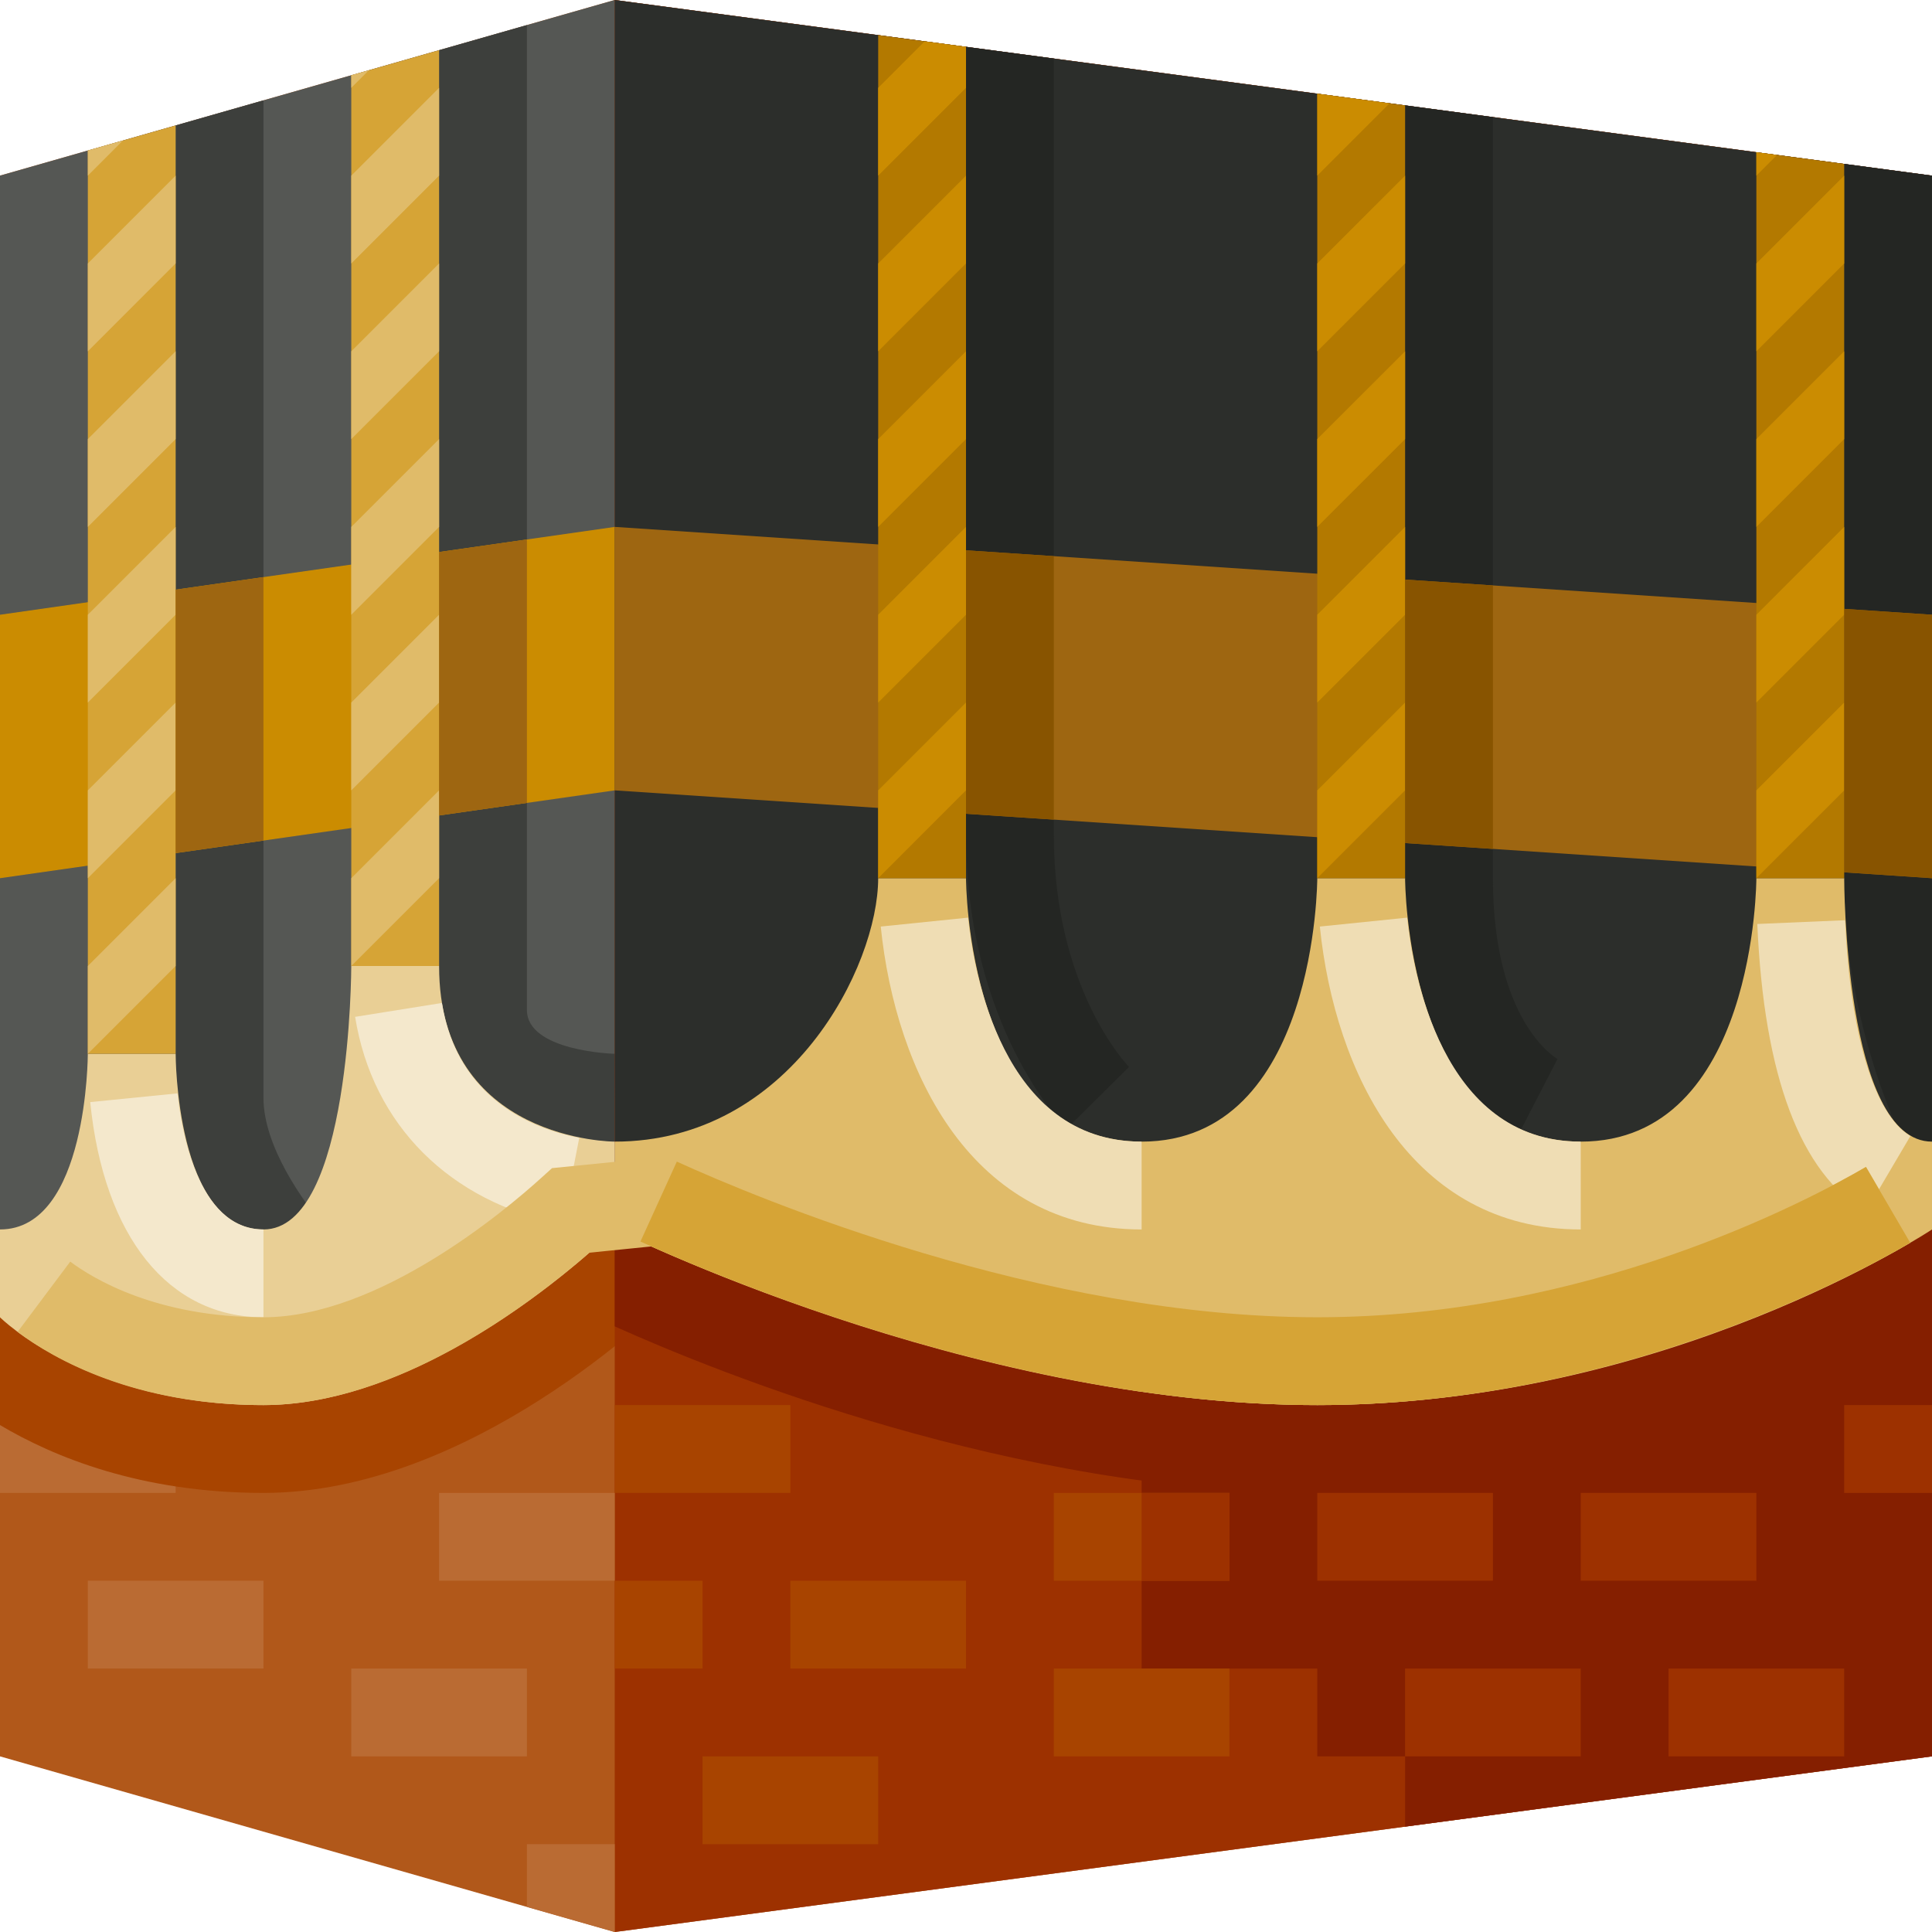 <svg height="469.334pt" viewBox="0 0 469.334 469.334" width="469.334pt" xmlns="http://www.w3.org/2000/svg"><path d="m469.336 426.668-320 42.668-149.336-42.668v-384l149.336-42.668 320 42.668zm0 0" fill="#b1581a"/><path d="m0 341.332h42.668v21.336h-42.668zm0 0" fill="#ba6b33"/><path d="m64 362.668c50.062 0 95.418-43.918 100.418-48.918l3.125-3.125-15.086-15.082-3.125 3.125c-.438.414-43.164 42.664-85.332 42.664-42.02 0-63.125-20.457-64-21.332v26.184c12.988 7.703 34.156 16.484 64 16.484zm0 0" fill="#a84400"/><path d="m469.336 298.668h-469.336v-256l149.336-42.668 320 42.668zm0 0" fill="#555754"/><path d="m128 245.332v-239.238l-21.332 6.098v233.141c0 25.312 27.914 32 42.664 32l.043-21.332c-.23 0-21.375-.605-21.375-10.668zm0 0" fill="#3d3f3c"/><path d="m64 266.668v-242.285l-21.332 6.094v236.191c0 11.848 4.949 23.094 10.398 32h26.312c-5.977-6.953-15.379-20.332-15.379-32zm0 0" fill="#3d3f3c"/><path d="m469.336 426.668v-384l-320-42.668v469.336zm0 0" fill="#9d3100"/><path d="m277.336 405.336h42.664v21.332h21.336v17.066l128-17.066v-128h-192zm0 0" fill="#851f00"/><path d="m149.332 322.215c25.336 11.383 97.215 40.453 170.668 40.453 69.746 0 125.891-26.297 149.332-39.242v-24.766c-2.754 1.832-65.301 42.672-149.332 42.672-84.375 0-167.188-40.914-170.645-42.664l-.023-.012zm0 0" fill="#851f00"/><path d="m469.336 298.668v-256l-320-42.668v277.336zm0 0" fill="#2c2e2b"/><path d="m234.668 11.379v191.289c0 46.539 23.457 70.539 24.457 71.539l15.145-15.02c-.75-.77-18.27-19.293-18.27-56.52v-188.445zm0 0" fill="#242623"/><path d="m341.332 25.602v187.73c0 47.875 24.438 61.48 27.23 62.875l9.793-18.957c-.648-.355-15.688-9.355-15.688-43.918v-184.887zm0 0" fill="#242623"/><path d="m448 39.82v173.512c0 38.613 15.965 68.629 21.332 77.652v-248.316zm0 0" fill="#242623"/><path d="m149.336 192-149.336 21.336v-64l149.336-21.336zm0 0" fill="#cb8c01"/><path d="m149.336 192 320 21.336v-64l-320-21.336zm0 0" fill="#9e6611"/><path d="m149.332 277.332c42.668 0 64-42.664 64-64h21.336s0 64 42.664 64c42.668 0 42.668-64 42.668-64h21.332s0 64 42.668 64 42.668-64 42.668-64h21.332s0 64 21.332 64v21.336s-64 42.664-149.332 42.664-170.668-42.664-170.668-42.664zm0 0" fill="#e0bb69"/><path d="m453.25 294.355c-15.855-9.336-24.73-32.855-26.355-69.898l21.336-.914c1.188 27.688 7.125 47.289 15.852 52.438zm0 0" fill="#efddb4"/><path d="m384 298.668c-41.168 0-59.73-38-63.375-73.586l21.207-2.164c1.312 12.77 8.23 54.414 42.168 54.414zm0 0" fill="#efddb4"/><path d="m277.332 298.668c-41.164 0-59.727-38-63.375-73.586l21.211-2.164c1.312 12.77 8.227 54.414 42.164 54.414zm0 0" fill="#efddb4"/><path d="m213.336 8.535v204.801h21.332v-201.957zm0 0" fill="#b37900"/><path d="m320 22.758v190.578h21.336v-187.734zm0 0" fill="#b37900"/><path d="m213.336 192v21.336l21.332-21.336v-21.332zm0 0" fill="#cb8c01"/><path d="m320 192v21.336l21.336-21.336v-21.332zm0 0" fill="#cb8c01"/><path d="m320 149.336v21.332l21.336-21.332v-21.336zm0 0" fill="#cb8c01"/><path d="m320 106.668v21.332l21.336-21.332v-21.332zm0 0" fill="#cb8c01"/><path d="m320 64v21.336l21.336-21.336v-21.332zm0 0" fill="#cb8c01"/><path d="m320 22.758v19.91l17.57-17.57zm0 0" fill="#cb8c01"/><path d="m213.336 149.336v21.332l21.332-21.332v-21.336zm0 0" fill="#cb8c01"/><path d="m213.336 106.668v21.332l21.332-21.332v-21.332zm0 0" fill="#cb8c01"/><path d="m213.336 64v21.336l21.332-21.336v-21.332zm0 0" fill="#cb8c01"/><path d="m224.629 10.039-11.293 11.297v21.332l21.332-21.332v-9.957zm0 0" fill="#cb8c01"/><path d="m426.668 36.977v176.359h21.332v-173.516zm0 0" fill="#b37900"/><path d="m149.332 277.332s-42.664 0-42.664-42.664h-21.336s0 64-21.332 64-21.332-42.668-21.332-42.668h-21.336s0 42.668-21.332 42.668v21.332s21.332 21.332 64 21.332 85.332-42.664 85.332-42.664zm0 0" fill="#e9cf95"/><path d="m136.625 297.395c-27.332-5.332-46.168-24.164-50.355-50.375l21.086-3.375c3.75 23.625 22.52 30.688 33.352 32.793zm0 0" fill="#f4e8cc"/><path d="m64 320c-23.062 0-38.793-19.543-42.082-52.27l21.207-2.125c.793 7.75 4.605 33.062 20.875 33.062zm0 0" fill="#f4e8cc"/><path d="m320 341.332c-68.688 0-138.25-28.082-161.77-38.539l-15.062 1.52c-14.648 12.77-46.711 37.02-79.168 37.02-31.312 0-50.855-11.125-59.73-17.77l12.793-17.082c5.418 4.062 20.875 13.52 46.938 13.52 27.938 0 58.73-25.918 67.5-33.875l2.605-2.355 27.688-2.77 2.625 1.188c19.5 8.875 88.395 37.812 155.582 37.812 65.582 0 118.605-27.957 133.293-36.52l10.75 18.414c-15.855 9.25-73.105 39.438-144.043 39.438zm0 0" fill="#e0bb69"/><path d="m320 341.332c-71.48 0-143.918-30.414-164.418-39.727l8.836-19.418c19.5 8.875 88.395 37.812 155.582 37.812 65.582 0 118.605-27.957 133.293-36.52l10.75 18.414c-15.855 9.25-73.105 39.438-144.043 39.438zm0 0" fill="#d6a436"/><path d="m85.336 18.285v216.383h21.332v-222.477zm0 0" fill="#d6a436"/><path d="m21.336 36.57v219.43h21.332v-225.523zm0 0" fill="#d6a436"/><path d="m426.668 192v21.336l21.332-21.336v-21.332zm0 0" fill="#cb8c01"/><path d="m426.668 149.336v21.332l21.332-21.332v-21.336zm0 0" fill="#cb8c01"/><path d="m426.668 106.668v21.332l21.332-21.332v-21.332zm0 0" fill="#cb8c01"/><path d="m426.668 64v21.336l21.332-21.336v-21.332zm0 0" fill="#cb8c01"/><path d="m426.668 36.977v5.691l5.02-5.02zm0 0" fill="#cb8c01"/><g fill="#e0bb69"><path d="m85.336 213.336v21.332l21.332-21.332v-21.336zm0 0"/><path d="m21.336 234.668v21.332l21.332-21.332v-21.332zm0 0"/><path d="m21.336 192v21.336l21.332-21.336v-21.332zm0 0"/><path d="m21.336 149.336v21.332l21.332-21.332v-21.336zm0 0"/><path d="m21.336 106.668v21.332l21.332-21.332v-21.332zm0 0"/><path d="m21.336 64v21.336l21.332-21.336v-21.332zm0 0"/><path d="m21.336 36.57v6.098l8.531-8.535zm0 0"/><path d="m85.336 170.668v21.332l21.332-21.332v-21.332zm0 0"/><path d="m85.336 128v21.336l21.332-21.336v-21.332zm0 0"/><path d="m85.336 85.336v21.332l21.332-21.332v-21.336zm0 0"/><path d="m85.336 42.668v21.332l21.332-21.332v-21.332zm0 0"/><path d="m85.336 18.285v3.051l4.266-4.27zm0 0"/></g><path d="m42.668 207.238 21.332-3.047v-64l-21.332 3.047zm0 0" fill="#9e6611"/><path d="m128 131.051-21.332 3.043v64l21.332-3.043zm0 0" fill="#9e6611"/><path d="m362.668 142.223-21.332-1.422v64l21.332 1.422zm0 0" fill="#885400"/><path d="m448 211.91 21.336 1.426v-64l-21.336-1.426zm0 0" fill="#885400"/><path d="m234.668 197.688 21.332 1.422v-64l-21.332-1.422zm0 0" fill="#885400"/><path d="m192 384h42.668v21.332h-42.668zm0 0" fill="#a84400"/><path d="m256 405.332h42.668v21.336h-42.668zm0 0" fill="#a84400"/><path d="m256 362.668h42.668v21.332h-42.668zm0 0" fill="#a84400"/><path d="m277.332 362.668h21.336v21.332h-21.336zm0 0" fill="#9d3100"/><path d="m170.668 426.668h42.664v21.332h-42.664zm0 0" fill="#a84400"/><path d="m149.332 384h21.336v21.332h-21.336zm0 0" fill="#a84400"/><path d="m320 362.668h42.668v21.332h-42.668zm0 0" fill="#9d3100"/><path d="m341.332 405.332h42.668v21.336h-42.668zm0 0" fill="#9d3100"/><path d="m384 362.668h42.668v21.332h-42.668zm0 0" fill="#9d3100"/><path d="m405.332 405.332h42.668v21.336h-42.668zm0 0" fill="#9d3100"/><path d="m448 341.332h21.332v21.336h-21.332zm0 0" fill="#9d3100"/><path d="m149.332 341.332h42.668v21.336h-42.668zm0 0" fill="#a84400"/><path d="m106.668 362.668h42.664v21.332h-42.664zm0 0" fill="#ba6b33"/><path d="m85.332 405.332h42.668v21.336h-42.668zm0 0" fill="#ba6b33"/><path d="m21.332 384h42.668v21.332h-42.668zm0 0" fill="#ba6b33"/><path d="m128 448v15.238l21.336 6.098v-21.336zm0 0" fill="#ba6b33"/></svg>